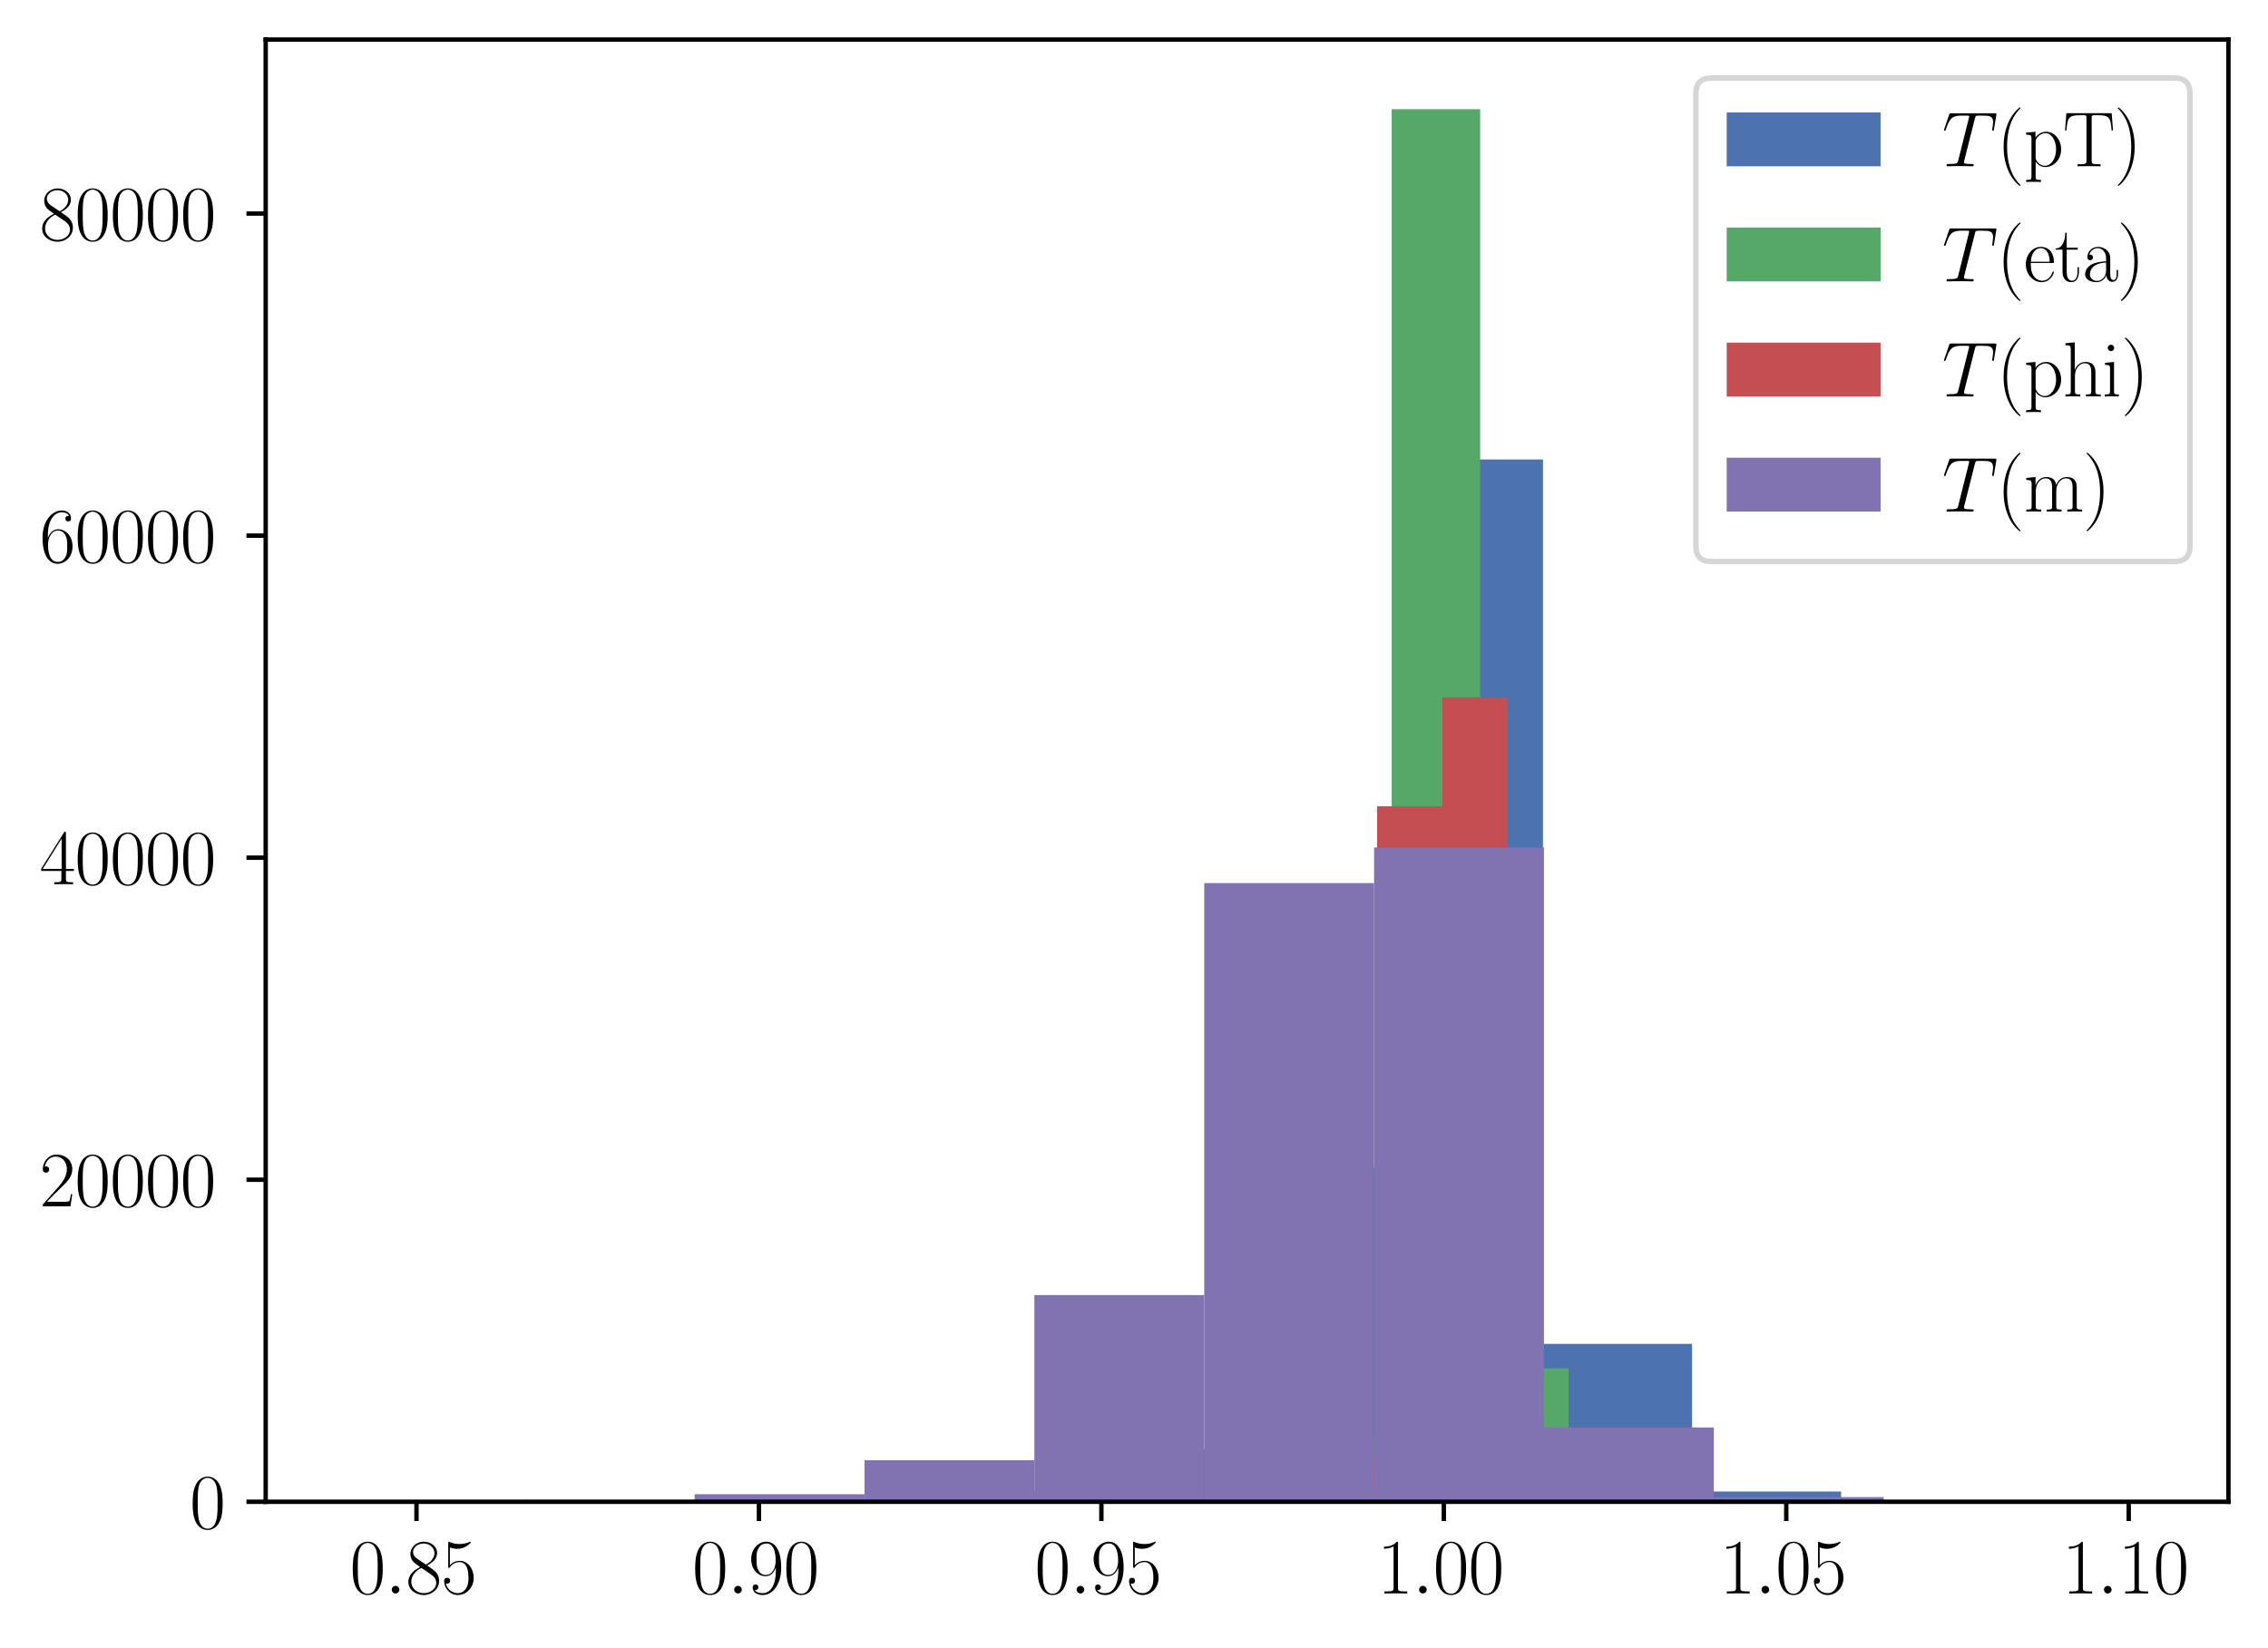 <?xml version="1.0" encoding="utf-8" standalone="no"?>
<!DOCTYPE svg PUBLIC "-//W3C//DTD SVG 1.1//EN"
  "http://www.w3.org/Graphics/SVG/1.1/DTD/svg11.dtd">
<svg xmlns:xlink="http://www.w3.org/1999/xlink" width="412.662pt" height="299.91pt" viewBox="0 0 412.662 299.91" xmlns="http://www.w3.org/2000/svg" version="1.1">
 <defs>
  <style type="text/css">*{stroke-linejoin: round; stroke-linecap: butt}</style>
 </defs>
 <g id="figure_1">
  <g id="patch_1">
   <path d="M 0 299.91 
L 412.662 299.91 
L 412.662 0 
L 0 0 
z
" style="fill: #ffffff"/>
  </g>
  <g id="axes_1">
   <g id="patch_2">
    <path d="M 48.342 273.312 
L 405.462 273.312 
L 405.462 7.2 
L 48.342 7.2 
z
" style="fill: #ffffff"/>
   </g>
   <g id="patch_3">
    <path d="M 118.025 273.312 
L 145.145 273.312 
L 145.145 273.242 
L 118.025 273.242 
z
" clip-path="url(#p6456cac038)" style="fill: #4c72b0"/>
   </g>
   <g id="patch_4">
    <path d="M 145.145 273.312 
L 172.266 273.312 
L 172.266 273.037 
L 145.145 273.037 
z
" clip-path="url(#p6456cac038)" style="fill: #4c72b0"/>
   </g>
   <g id="patch_5">
    <path d="M 172.266 273.312 
L 199.386 273.312 
L 199.386 271.416 
L 172.266 271.416 
z
" clip-path="url(#p6456cac038)" style="fill: #4c72b0"/>
   </g>
   <g id="patch_6">
    <path d="M 199.386 273.312 
L 226.507 273.312 
L 226.507 263.726 
L 199.386 263.726 
z
" clip-path="url(#p6456cac038)" style="fill: #4c72b0"/>
   </g>
   <g id="patch_7">
    <path d="M 226.507 273.312 
L 253.627 273.312 
L 253.627 212.494 
L 226.507 212.494 
z
" clip-path="url(#p6456cac038)" style="fill: #4c72b0"/>
   </g>
   <g id="patch_8">
    <path d="M 253.627 273.312 
L 280.748 273.312 
L 280.748 83.626 
L 253.627 83.626 
z
" clip-path="url(#p6456cac038)" style="fill: #4c72b0"/>
   </g>
   <g id="patch_9">
    <path d="M 280.748 273.312 
L 307.868 273.312 
L 307.868 244.575 
L 280.748 244.575 
z
" clip-path="url(#p6456cac038)" style="fill: #4c72b0"/>
   </g>
   <g id="patch_10">
    <path d="M 307.868 273.312 
L 334.989 273.312 
L 334.989 271.439 
L 307.868 271.439 
z
" clip-path="url(#p6456cac038)" style="fill: #4c72b0"/>
   </g>
   <g id="patch_11">
    <path d="M 334.989 273.312 
L 362.109 273.312 
L 362.109 273.212 
L 334.989 273.212 
z
" clip-path="url(#p6456cac038)" style="fill: #4c72b0"/>
   </g>
   <g id="patch_12">
    <path d="M 362.109 273.312 
L 389.23 273.312 
L 389.23 273.297 
L 362.109 273.297 
z
" clip-path="url(#p6456cac038)" style="fill: #4c72b0"/>
   </g>
   <g id="patch_13">
    <path d="M 188.834 273.312 
L 204.931 273.312 
L 204.931 273.291 
L 188.834 273.291 
z
" clip-path="url(#p6456cac038)" style="fill: #55a868"/>
   </g>
   <g id="patch_14">
    <path d="M 204.931 273.312 
L 221.027 273.312 
L 221.027 273.154 
L 204.931 273.154 
z
" clip-path="url(#p6456cac038)" style="fill: #55a868"/>
   </g>
   <g id="patch_15">
    <path d="M 221.027 273.312 
L 237.124 273.312 
L 237.124 272.386 
L 221.027 272.386 
z
" clip-path="url(#p6456cac038)" style="fill: #55a868"/>
   </g>
   <g id="patch_16">
    <path d="M 237.124 273.312 
L 253.221 273.312 
L 253.221 261.73 
L 237.124 261.73 
z
" clip-path="url(#p6456cac038)" style="fill: #55a868"/>
   </g>
   <g id="patch_17">
    <path d="M 253.221 273.312 
L 269.318 273.312 
L 269.318 19.872 
L 253.221 19.872 
z
" clip-path="url(#p6456cac038)" style="fill: #55a868"/>
   </g>
   <g id="patch_18">
    <path d="M 269.318 273.312 
L 285.415 273.312 
L 285.415 249.024 
L 269.318 249.024 
z
" clip-path="url(#p6456cac038)" style="fill: #55a868"/>
   </g>
   <g id="patch_19">
    <path d="M 285.415 273.312 
L 301.512 273.312 
L 301.512 271.135 
L 285.415 271.135 
z
" clip-path="url(#p6456cac038)" style="fill: #55a868"/>
   </g>
   <g id="patch_20">
    <path d="M 301.512 273.312 
L 317.609 273.312 
L 317.609 272.913 
L 301.512 272.913 
z
" clip-path="url(#p6456cac038)" style="fill: #55a868"/>
   </g>
   <g id="patch_21">
    <path d="M 317.609 273.312 
L 333.706 273.312 
L 333.706 273.262 
L 317.609 273.262 
z
" clip-path="url(#p6456cac038)" style="fill: #55a868"/>
   </g>
   <g id="patch_22">
    <path d="M 333.706 273.312 
L 349.803 273.312 
L 349.803 273.297 
L 333.706 273.297 
z
" clip-path="url(#p6456cac038)" style="fill: #55a868"/>
   </g>
   <g id="patch_23">
    <path d="M 203.065 273.312 
L 214.941 273.312 
L 214.941 273.212 
L 203.065 273.212 
z
" clip-path="url(#p6456cac038)" style="fill: #c44e52"/>
   </g>
   <g id="patch_24">
    <path d="M 214.941 273.312 
L 226.817 273.312 
L 226.817 272.998 
L 214.941 272.998 
z
" clip-path="url(#p6456cac038)" style="fill: #c44e52"/>
   </g>
   <g id="patch_25">
    <path d="M 226.817 273.312 
L 238.693 273.312 
L 238.693 271.897 
L 226.817 271.897 
z
" clip-path="url(#p6456cac038)" style="fill: #c44e52"/>
   </g>
   <g id="patch_26">
    <path d="M 238.693 273.312 
L 250.569 273.312 
L 250.569 265.537 
L 238.693 265.537 
z
" clip-path="url(#p6456cac038)" style="fill: #c44e52"/>
   </g>
   <g id="patch_27">
    <path d="M 250.569 273.312 
L 262.445 273.312 
L 262.445 146.733 
L 250.569 146.733 
z
" clip-path="url(#p6456cac038)" style="fill: #c44e52"/>
   </g>
   <g id="patch_28">
    <path d="M 262.445 273.312 
L 274.321 273.312 
L 274.321 126.91 
L 262.445 126.91 
z
" clip-path="url(#p6456cac038)" style="fill: #c44e52"/>
   </g>
   <g id="patch_29">
    <path d="M 274.321 273.312 
L 286.197 273.312 
L 286.197 264.843 
L 274.321 264.843 
z
" clip-path="url(#p6456cac038)" style="fill: #c44e52"/>
   </g>
   <g id="patch_30">
    <path d="M 286.197 273.312 
L 298.074 273.312 
L 298.074 271.785 
L 286.197 271.785 
z
" clip-path="url(#p6456cac038)" style="fill: #c44e52"/>
   </g>
   <g id="patch_31">
    <path d="M 298.074 273.312 
L 309.95 273.312 
L 309.95 272.896 
L 298.074 272.896 
z
" clip-path="url(#p6456cac038)" style="fill: #c44e52"/>
   </g>
   <g id="patch_32">
    <path d="M 309.95 273.312 
L 321.826 273.312 
L 321.826 273.253 
L 309.95 273.253 
z
" clip-path="url(#p6456cac038)" style="fill: #c44e52"/>
   </g>
   <g id="patch_33">
    <path d="M 64.575 273.312 
L 95.482 273.312 
L 95.482 273.256 
L 64.575 273.256 
z
" clip-path="url(#p6456cac038)" style="fill: #8172b2"/>
   </g>
   <g id="patch_34">
    <path d="M 95.482 273.312 
L 126.388 273.312 
L 126.388 272.993 
L 95.482 272.993 
z
" clip-path="url(#p6456cac038)" style="fill: #8172b2"/>
   </g>
   <g id="patch_35">
    <path d="M 126.388 273.312 
L 157.295 273.312 
L 157.295 271.943 
L 126.388 271.943 
z
" clip-path="url(#p6456cac038)" style="fill: #8172b2"/>
   </g>
   <g id="patch_36">
    <path d="M 157.295 273.312 
L 188.201 273.312 
L 188.201 265.754 
L 157.295 265.754 
z
" clip-path="url(#p6456cac038)" style="fill: #8172b2"/>
   </g>
   <g id="patch_37">
    <path d="M 188.201 273.312 
L 219.108 273.312 
L 219.108 235.69 
L 188.201 235.69 
z
" clip-path="url(#p6456cac038)" style="fill: #8172b2"/>
   </g>
   <g id="patch_38">
    <path d="M 219.108 273.312 
L 250.014 273.312 
L 250.014 160.717 
L 219.108 160.717 
z
" clip-path="url(#p6456cac038)" style="fill: #8172b2"/>
   </g>
   <g id="patch_39">
    <path d="M 250.014 273.312 
L 280.921 273.312 
L 280.921 154.232 
L 250.014 154.232 
z
" clip-path="url(#p6456cac038)" style="fill: #8172b2"/>
   </g>
   <g id="patch_40">
    <path d="M 280.921 273.312 
L 311.827 273.312 
L 311.827 259.79 
L 280.921 259.79 
z
" clip-path="url(#p6456cac038)" style="fill: #8172b2"/>
   </g>
   <g id="patch_41">
    <path d="M 311.827 273.312 
L 342.734 273.312 
L 342.734 272.456 
L 311.827 272.456 
z
" clip-path="url(#p6456cac038)" style="fill: #8172b2"/>
   </g>
   <g id="patch_42">
    <path d="M 342.734 273.312 
L 373.64 273.312 
L 373.64 273.233 
L 342.734 273.233 
z
" clip-path="url(#p6456cac038)" style="fill: #8172b2"/>
   </g>
   <g id="matplotlib.axis_1">
    <g id="xtick_1">
     <g id="line2d_1">
      <defs>
       <path id="mf01f31354d" d="M 0 0 
L 0 3.5 
" style="stroke: #000000; stroke-width: 0.8"/>
      </defs>
      <g>
       <use xlink:href="#mf01f31354d" x="75.78" y="273.312" style="stroke: #000000; stroke-width: 0.8"/>
      </g>
     </g>
     <g id="text_1">
      <!-- $\mathdefault{0.85}$ -->
      <g transform="translate(63.641 289.998)scale(0.14 -0.14)">
       <defs>
        <path id="CMR17-30" d="M 2688 2038 
C 2688 2430 2682 3099 2413 3613 
C 2176 4063 1798 4224 1466 4224 
C 1158 4224 768 4082 525 3620 
C 269 3137 243 2539 243 2038 
C 243 1671 250 1112 448 623 
C 723 -39 1216 -128 1466 -128 
C 1760 -128 2208 -7 2470 604 
C 2662 1048 2688 1568 2688 2038 
z
M 1466 -26 
C 1056 -26 813 328 723 816 
C 653 1196 653 1749 653 2109 
C 653 2604 653 3015 736 3407 
C 858 3954 1216 4121 1466 4121 
C 1728 4121 2067 3947 2189 3420 
C 2272 3054 2278 2623 2278 2109 
C 2278 1691 2278 1176 2202 797 
C 2067 96 1690 -26 1466 -26 
z
" transform="scale(0.016)"/>
        <path id="CMMI12-3a" d="M 1178 307 
C 1178 492 1024 620 870 620 
C 685 620 557 467 557 313 
C 557 128 710 0 864 0 
C 1050 0 1178 153 1178 307 
z
" transform="scale(0.016)"/>
        <path id="CMR17-38" d="M 1741 2289 
C 2144 2494 2554 2803 2554 3298 
C 2554 3884 1990 4224 1472 4224 
C 890 4224 378 3800 378 3215 
C 378 3054 416 2777 666 2533 
C 730 2469 998 2276 1171 2154 
C 883 2006 211 1652 211 945 
C 211 282 838 -128 1459 -128 
C 2144 -128 2720 366 2720 1022 
C 2720 1607 2330 1877 2074 2051 
L 1741 2289 
z
M 902 2855 
C 851 2887 595 3086 595 3388 
C 595 3781 998 4076 1459 4076 
C 1965 4076 2336 3716 2336 3298 
C 2336 2700 1670 2359 1638 2359 
C 1632 2359 1626 2359 1574 2398 
L 902 2855 
z
M 2080 1536 
C 2176 1466 2483 1253 2483 861 
C 2483 385 2010 25 1472 25 
C 890 25 448 443 448 951 
C 448 1459 838 1884 1280 2083 
L 2080 1536 
z
" transform="scale(0.016)"/>
        <path id="CMR17-35" d="M 730 3750 
C 794 3724 1056 3641 1325 3641 
C 1920 3641 2246 3961 2432 4140 
C 2432 4191 2432 4224 2394 4224 
C 2387 4224 2374 4224 2323 4198 
C 2099 4102 1837 4032 1517 4032 
C 1325 4032 1037 4055 723 4191 
C 653 4224 640 4224 634 4224 
C 602 4224 595 4217 595 4090 
L 595 2231 
C 595 2113 595 2080 659 2080 
C 691 2080 704 2093 736 2139 
C 941 2435 1222 2560 1542 2560 
C 1766 2560 2246 2415 2246 1293 
C 2246 1087 2246 716 2054 422 
C 1894 159 1645 25 1370 25 
C 947 25 518 319 403 812 
C 429 806 480 793 506 793 
C 589 793 749 838 749 1036 
C 749 1209 627 1280 506 1280 
C 358 1280 262 1190 262 1011 
C 262 454 704 -128 1382 -128 
C 2042 -128 2669 441 2669 1267 
C 2669 2054 2170 2662 1549 2662 
C 1222 2662 947 2540 730 2304 
L 730 3750 
z
" transform="scale(0.016)"/>
       </defs>
       <use xlink:href="#CMR17-30" transform="scale(0.996)"/>
       <use xlink:href="#CMMI12-3a" transform="translate(45.69 0)scale(0.996)"/>
       <use xlink:href="#CMR17-38" transform="translate(72.788 0)scale(0.996)"/>
       <use xlink:href="#CMR17-35" transform="translate(118.478 0)scale(0.996)"/>
      </g>
     </g>
    </g>
    <g id="xtick_2">
     <g id="line2d_2">
      <g>
       <use xlink:href="#mf01f31354d" x="138.088" y="273.312" style="stroke: #000000; stroke-width: 0.8"/>
      </g>
     </g>
     <g id="text_2">
      <!-- $\mathdefault{0.90}$ -->
      <g transform="translate(125.948 289.998)scale(0.14 -0.14)">
       <defs>
        <path id="CMR17-39" d="M 2253 1871 
C 2253 448 1670 25 1190 25 
C 1043 25 685 43 538 281 
C 704 256 826 345 826 505 
C 826 678 685 736 595 736 
C 538 736 365 710 365 492 
C 365 68 742 -128 1203 -128 
C 1939 -128 2688 665 2688 2090 
C 2688 3857 1971 4224 1485 4224 
C 851 4224 243 3664 243 2800 
C 243 2000 762 1408 1414 1408 
C 1952 1408 2189 1910 2253 2122 
L 2253 1871 
z
M 1427 1510 
C 1254 1510 1011 1542 813 1929 
C 678 2181 678 2477 678 2793 
C 678 3174 678 3438 858 3722 
C 947 3857 1114 4076 1485 4076 
C 2240 4076 2240 2909 2240 2651 
C 2240 2193 2035 1510 1427 1510 
z
" transform="scale(0.016)"/>
       </defs>
       <use xlink:href="#CMR17-30" transform="scale(0.996)"/>
       <use xlink:href="#CMMI12-3a" transform="translate(45.69 0)scale(0.996)"/>
       <use xlink:href="#CMR17-39" transform="translate(72.788 0)scale(0.996)"/>
       <use xlink:href="#CMR17-30" transform="translate(118.478 0)scale(0.996)"/>
      </g>
     </g>
    </g>
    <g id="xtick_3">
     <g id="line2d_3">
      <g>
       <use xlink:href="#mf01f31354d" x="200.396" y="273.312" style="stroke: #000000; stroke-width: 0.8"/>
      </g>
     </g>
     <g id="text_3">
      <!-- $\mathdefault{0.95}$ -->
      <g transform="translate(188.256 289.998)scale(0.14 -0.14)">
       <use xlink:href="#CMR17-30" transform="scale(0.996)"/>
       <use xlink:href="#CMMI12-3a" transform="translate(45.69 0)scale(0.996)"/>
       <use xlink:href="#CMR17-39" transform="translate(72.788 0)scale(0.996)"/>
       <use xlink:href="#CMR17-35" transform="translate(118.478 0)scale(0.996)"/>
      </g>
     </g>
    </g>
    <g id="xtick_4">
     <g id="line2d_4">
      <g>
       <use xlink:href="#mf01f31354d" x="262.704" y="273.312" style="stroke: #000000; stroke-width: 0.8"/>
      </g>
     </g>
     <g id="text_4">
      <!-- $\mathdefault{1.00}$ -->
      <g transform="translate(250.564 289.998)scale(0.14 -0.14)">
       <defs>
        <path id="CMR17-31" d="M 1702 4083 
C 1702 4217 1696 4224 1606 4224 
C 1357 3927 979 3833 621 3820 
C 602 3820 570 3820 563 3808 
C 557 3795 557 3782 557 3648 
C 755 3648 1088 3686 1344 3839 
L 1344 467 
C 1344 243 1331 166 781 166 
L 589 166 
L 589 0 
C 896 6 1216 12 1523 12 
C 1830 12 2150 6 2458 0 
L 2458 166 
L 2266 166 
C 1715 166 1702 236 1702 467 
L 1702 4083 
z
" transform="scale(0.016)"/>
       </defs>
       <use xlink:href="#CMR17-31" transform="scale(0.996)"/>
       <use xlink:href="#CMMI12-3a" transform="translate(45.69 0)scale(0.996)"/>
       <use xlink:href="#CMR17-30" transform="translate(72.788 0)scale(0.996)"/>
       <use xlink:href="#CMR17-30" transform="translate(118.478 0)scale(0.996)"/>
      </g>
     </g>
    </g>
    <g id="xtick_5">
     <g id="line2d_5">
      <g>
       <use xlink:href="#mf01f31354d" x="325.011" y="273.312" style="stroke: #000000; stroke-width: 0.8"/>
      </g>
     </g>
     <g id="text_5">
      <!-- $\mathdefault{1.05}$ -->
      <g transform="translate(312.872 289.998)scale(0.14 -0.14)">
       <use xlink:href="#CMR17-31" transform="scale(0.996)"/>
       <use xlink:href="#CMMI12-3a" transform="translate(45.69 0)scale(0.996)"/>
       <use xlink:href="#CMR17-30" transform="translate(72.788 0)scale(0.996)"/>
       <use xlink:href="#CMR17-35" transform="translate(118.478 0)scale(0.996)"/>
      </g>
     </g>
    </g>
    <g id="xtick_6">
     <g id="line2d_6">
      <g>
       <use xlink:href="#mf01f31354d" x="387.319" y="273.312" style="stroke: #000000; stroke-width: 0.8"/>
      </g>
     </g>
     <g id="text_6">
      <!-- $\mathdefault{1.10}$ -->
      <g transform="translate(375.18 289.998)scale(0.14 -0.14)">
       <use xlink:href="#CMR17-31" transform="scale(0.996)"/>
       <use xlink:href="#CMMI12-3a" transform="translate(45.69 0)scale(0.996)"/>
       <use xlink:href="#CMR17-31" transform="translate(72.788 0)scale(0.996)"/>
       <use xlink:href="#CMR17-30" transform="translate(118.478 0)scale(0.996)"/>
      </g>
     </g>
    </g>
   </g>
   <g id="matplotlib.axis_2">
    <g id="ytick_1">
     <g id="line2d_7">
      <defs>
       <path id="m2a6edec753" d="M 0 0 
L -3.5 0 
" style="stroke: #000000; stroke-width: 0.8"/>
      </defs>
      <g>
       <use xlink:href="#m2a6edec753" x="48.342" y="273.312" style="stroke: #000000; stroke-width: 0.8"/>
      </g>
     </g>
     <g id="text_7">
      <!-- $\mathdefault{0}$ -->
      <g transform="translate(34.514 278.155)scale(0.14 -0.14)">
       <use xlink:href="#CMR17-30" transform="scale(0.996)"/>
      </g>
     </g>
    </g>
    <g id="ytick_2">
     <g id="line2d_8">
      <g>
       <use xlink:href="#m2a6edec753" x="48.342" y="214.701" style="stroke: #000000; stroke-width: 0.8"/>
      </g>
     </g>
     <g id="text_8">
      <!-- $\mathdefault{20000}$ -->
      <g transform="translate(7.2 219.544)scale(0.14 -0.14)">
       <defs>
        <path id="CMR17-32" d="M 2669 990 
L 2554 990 
C 2490 537 2438 460 2413 422 
C 2381 371 1920 371 1830 371 
L 602 371 
C 832 620 1280 1073 1824 1596 
C 2214 1966 2669 2400 2669 3033 
C 2669 3788 2067 4224 1395 4224 
C 691 4224 262 3603 262 3027 
C 262 2777 448 2745 525 2745 
C 589 2745 781 2783 781 3007 
C 781 3206 614 3264 525 3264 
C 486 3264 448 3257 422 3244 
C 544 3788 915 4057 1306 4057 
C 1862 4057 2227 3616 2227 3033 
C 2227 2477 1901 1998 1536 1583 
L 262 147 
L 262 0 
L 2515 0 
L 2669 990 
z
" transform="scale(0.016)"/>
       </defs>
       <use xlink:href="#CMR17-32" transform="scale(0.996)"/>
       <use xlink:href="#CMR17-30" transform="translate(45.69 0)scale(0.996)"/>
       <use xlink:href="#CMR17-30" transform="translate(91.381 0)scale(0.996)"/>
       <use xlink:href="#CMR17-30" transform="translate(137.071 0)scale(0.996)"/>
       <use xlink:href="#CMR17-30" transform="translate(182.762 0)scale(0.996)"/>
      </g>
     </g>
    </g>
    <g id="ytick_3">
     <g id="line2d_9">
      <g>
       <use xlink:href="#m2a6edec753" x="48.342" y="156.09" style="stroke: #000000; stroke-width: 0.8"/>
      </g>
     </g>
     <g id="text_9">
      <!-- $\mathdefault{40000}$ -->
      <g transform="translate(7.2 160.933)scale(0.14 -0.14)">
       <defs>
        <path id="CMR17-34" d="M 2150 4147 
C 2150 4281 2144 4288 2029 4288 
L 128 1254 
L 128 1088 
L 1779 1088 
L 1779 460 
C 1779 230 1766 166 1318 166 
L 1197 166 
L 1197 0 
C 1402 12 1747 12 1965 12 
C 2182 12 2528 12 2733 0 
L 2733 166 
L 2611 166 
C 2163 166 2150 230 2150 460 
L 2150 1088 
L 2803 1088 
L 2803 1254 
L 2150 1254 
L 2150 4147 
z
M 1798 3723 
L 1798 1254 
L 256 1254 
L 1798 3723 
z
" transform="scale(0.016)"/>
       </defs>
       <use xlink:href="#CMR17-34" transform="scale(0.996)"/>
       <use xlink:href="#CMR17-30" transform="translate(45.69 0)scale(0.996)"/>
       <use xlink:href="#CMR17-30" transform="translate(91.381 0)scale(0.996)"/>
       <use xlink:href="#CMR17-30" transform="translate(137.071 0)scale(0.996)"/>
       <use xlink:href="#CMR17-30" transform="translate(182.762 0)scale(0.996)"/>
      </g>
     </g>
    </g>
    <g id="ytick_4">
     <g id="line2d_10">
      <g>
       <use xlink:href="#m2a6edec753" x="48.342" y="97.479" style="stroke: #000000; stroke-width: 0.8"/>
      </g>
     </g>
     <g id="text_10">
      <!-- $\mathdefault{60000}$ -->
      <g transform="translate(7.2 102.322)scale(0.14 -0.14)">
       <defs>
        <path id="CMR17-36" d="M 678 2198 
C 678 3712 1395 4076 1811 4076 
C 1946 4076 2272 4049 2400 3782 
C 2298 3782 2106 3782 2106 3558 
C 2106 3385 2246 3328 2336 3328 
C 2394 3328 2566 3353 2566 3571 
C 2566 3987 2246 4224 1805 4224 
C 1043 4224 243 3411 243 2011 
C 243 257 966 -128 1478 -128 
C 2099 -128 2688 431 2688 1295 
C 2688 2101 2170 2688 1517 2688 
C 1126 2688 838 2430 678 1979 
L 678 2198 
z
M 1478 25 
C 691 25 691 1212 691 1450 
C 691 1914 909 2585 1504 2585 
C 1613 2585 1926 2585 2138 2140 
C 2253 1889 2253 1624 2253 1302 
C 2253 954 2253 696 2118 438 
C 1978 173 1773 25 1478 25 
z
" transform="scale(0.016)"/>
       </defs>
       <use xlink:href="#CMR17-36" transform="scale(0.996)"/>
       <use xlink:href="#CMR17-30" transform="translate(45.69 0)scale(0.996)"/>
       <use xlink:href="#CMR17-30" transform="translate(91.381 0)scale(0.996)"/>
       <use xlink:href="#CMR17-30" transform="translate(137.071 0)scale(0.996)"/>
       <use xlink:href="#CMR17-30" transform="translate(182.762 0)scale(0.996)"/>
      </g>
     </g>
    </g>
    <g id="ytick_5">
     <g id="line2d_11">
      <g>
       <use xlink:href="#m2a6edec753" x="48.342" y="38.868" style="stroke: #000000; stroke-width: 0.8"/>
      </g>
     </g>
     <g id="text_11">
      <!-- $\mathdefault{80000}$ -->
      <g transform="translate(7.2 43.711)scale(0.14 -0.14)">
       <use xlink:href="#CMR17-38" transform="scale(0.996)"/>
       <use xlink:href="#CMR17-30" transform="translate(45.69 0)scale(0.996)"/>
       <use xlink:href="#CMR17-30" transform="translate(91.381 0)scale(0.996)"/>
       <use xlink:href="#CMR17-30" transform="translate(137.071 0)scale(0.996)"/>
       <use xlink:href="#CMR17-30" transform="translate(182.762 0)scale(0.996)"/>
      </g>
     </g>
    </g>
   </g>
   <g id="patch_43">
    <path d="M 48.342 273.312 
L 48.342 7.2 
" style="fill: none; stroke: #000000; stroke-width: 0.8; stroke-linejoin: miter; stroke-linecap: square"/>
   </g>
   <g id="patch_44">
    <path d="M 405.462 273.312 
L 405.462 7.2 
" style="fill: none; stroke: #000000; stroke-width: 0.8; stroke-linejoin: miter; stroke-linecap: square"/>
   </g>
   <g id="patch_45">
    <path d="M 48.342 273.312 
L 405.462 273.312 
" style="fill: none; stroke: #000000; stroke-width: 0.8; stroke-linejoin: miter; stroke-linecap: square"/>
   </g>
   <g id="patch_46">
    <path d="M 48.342 7.2 
L 405.462 7.2 
" style="fill: none; stroke: #000000; stroke-width: 0.8; stroke-linejoin: miter; stroke-linecap: square"/>
   </g>
   <g id="legend_1">
    <g id="patch_47">
     <path d="M 311.371 102.191 
L 395.662 102.191 
Q 398.462 102.191 398.462 99.391 
L 398.462 17 
Q 398.462 14.2 395.662 14.2 
L 311.371 14.2 
Q 308.571 14.2 308.571 17 
L 308.571 99.391 
Q 308.571 102.191 311.371 102.191 
z
" style="fill: #ffffff; opacity: 0.8; stroke: #cccccc; stroke-linejoin: miter"/>
    </g>
    <g id="patch_48">
     <path d="M 314.171 30.261 
L 342.171 30.261 
L 342.171 20.461 
L 314.171 20.461 
z
" style="fill: #4c72b0"/>
    </g>
    <g id="text_12">
     <!-- $T($pT$)$ -->
     <g transform="translate(353.371 30.261)scale(0.14 -0.14)">
      <defs>
       <path id="CMMI12-54" d="M 2669 3886 
C 2707 4038 2720 4096 2816 4121 
C 2867 4134 3078 4134 3213 4134 
C 3853 4134 4154 4109 4154 3612 
C 4154 3516 4128 3274 4090 3038 
L 4083 2962 
C 4083 2937 4109 2898 4147 2898 
C 4211 2898 4211 2930 4230 3032 
L 4416 4159 
C 4429 4217 4429 4230 4429 4249 
C 4429 4319 4390 4319 4262 4319 
L 762 4319 
C 614 4319 608 4313 570 4198 
L 179 3051 
C 173 3038 154 2968 154 2962 
C 154 2930 179 2898 218 2898 
C 269 2898 282 2924 307 3007 
C 576 3777 710 4134 1562 4134 
L 1990 4134 
C 2144 4134 2208 4134 2208 4064 
C 2208 4045 2208 4032 2176 3917 
L 1318 497 
C 1254 249 1242 185 563 185 
C 403 185 358 185 358 64 
C 358 0 429 0 461 0 
C 621 0 787 12 947 12 
L 1946 12 
C 2106 12 2278 0 2438 0 
C 2509 0 2573 0 2573 121 
C 2573 185 2528 185 2362 185 
C 1786 185 1786 242 1786 338 
C 1786 344 1786 389 1811 491 
L 2669 3886 
z
" transform="scale(0.016)"/>
       <path id="CMR17-28" d="M 1958 -1562 
C 1958 -1556 1958 -1543 1939 -1524 
C 1645 -1223 858 -403 858 1596 
C 858 3595 1632 4408 1946 4729 
C 1946 4735 1958 4748 1958 4767 
C 1958 4787 1939 4800 1914 4800 
C 1843 4800 1299 4325 986 3620 
C 666 2909 576 2218 576 1603 
C 576 1141 621 360 1005 -467 
C 1312 -1133 1837 -1600 1914 -1600 
C 1946 -1600 1958 -1588 1958 -1562 
z
" transform="scale(0.016)"/>
       <path id="CMR17-70" d="M 1408 -1114 
C 998 -1114 973 -1088 973 -834 
L 973 380 
C 1158 109 1427 -64 1766 -64 
C 2406 -64 3053 503 3053 1382 
C 3053 2196 2496 2816 1837 2816 
C 1453 2816 1139 2603 960 2345 
L 960 2816 
L 198 2745 
L 198 2577 
C 576 2577 634 2539 634 2228 
L 634 -834 
C 634 -1081 608 -1114 198 -1114 
L 198 -1280 
C 352 -1268 634 -1268 800 -1268 
C 966 -1268 1254 -1268 1408 -1280 
L 1408 -1114 
z
M 973 2015 
C 973 2106 973 2241 1222 2481 
C 1254 2506 1472 2700 1792 2700 
C 2259 2700 2643 2112 2643 1376 
C 2643 639 2234 38 1728 38 
C 1498 38 1248 148 1056 451 
C 973 594 973 632 973 736 
L 973 2015 
z
" transform="scale(0.016)"/>
       <path id="CMR17-54" d="M 3981 4332 
L 288 4332 
L 179 2924 
L 294 2924 
C 378 3981 467 4166 1453 4166 
C 1568 4166 1754 4166 1805 4159 
C 1926 4140 1926 4064 1926 3917 
L 1926 465 
C 1926 236 1907 166 1376 166 
L 1197 166 
L 1197 0 
C 1504 6 1824 12 2138 12 
C 2451 12 2771 6 3078 0 
L 3078 166 
L 2899 166 
C 2368 166 2349 236 2349 465 
L 2349 3917 
C 2349 4057 2349 4134 2464 4159 
C 2515 4166 2701 4166 2816 4166 
C 3795 4166 3891 3981 3974 2924 
L 4090 2924 
L 3981 4332 
z
" transform="scale(0.016)"/>
       <path id="CMR17-29" d="M 1683 1596 
C 1683 2057 1638 2839 1254 3665 
C 947 4332 422 4800 346 4800 
C 326 4800 301 4793 301 4761 
C 301 4748 307 4742 314 4729 
C 621 4408 1402 3595 1402 1603 
C 1402 -396 627 -1210 314 -1530 
C 307 -1543 301 -1549 301 -1562 
C 301 -1594 326 -1600 346 -1600 
C 416 -1600 960 -1127 1274 -422 
C 1594 289 1683 981 1683 1596 
z
" transform="scale(0.016)"/>
      </defs>
      <use xlink:href="#CMMI12-54" transform="scale(0.996)"/>
      <use xlink:href="#CMR17-28" transform="translate(70.724 0)scale(0.996)"/>
      <use xlink:href="#CMR17-70" transform="translate(106.004 0)scale(0.996)"/>
      <use xlink:href="#CMR17-54" transform="translate(156.9 0)scale(0.996)"/>
      <use xlink:href="#CMR17-29" transform="translate(223.41 0)scale(0.996)"/>
     </g>
    </g>
    <g id="patch_49">
     <path d="M 314.171 51.208 
L 342.171 51.208 
L 342.171 41.408 
L 314.171 41.408 
z
" style="fill: #55a868"/>
    </g>
    <g id="text_13">
     <!-- $T($eta$)$ -->
     <g transform="translate(353.371 51.208)scale(0.14 -0.14)">
      <defs>
       <path id="CMR17-65" d="M 2438 1503 
C 2464 1529 2464 1542 2464 1606 
C 2464 2251 2118 2816 1389 2816 
C 710 2816 173 2175 173 1394 
C 173 554 781 -64 1459 -64 
C 2176 -64 2458 619 2458 755 
C 2458 800 2419 800 2406 800 
C 2362 800 2355 787 2330 709 
C 2189 270 1837 51 1504 51 
C 1229 51 954 206 781 490 
C 582 819 582 1200 582 1503 
L 2438 1503 
z
M 589 1600 
C 634 2511 1126 2713 1382 2713 
C 1818 2713 2112 2308 2118 1600 
L 589 1600 
z
" transform="scale(0.016)"/>
       <path id="CMR17-74" d="M 966 2585 
L 1862 2585 
L 1862 2752 
L 966 2752 
L 966 3968 
L 851 3968 
C 838 3292 614 2700 70 2687 
L 70 2585 
L 627 2585 
L 627 778 
C 627 655 627 -64 1370 -64 
C 1747 -64 1965 308 1965 784 
L 1965 1151 
L 1850 1151 
L 1850 790 
C 1850 347 1677 51 1408 51 
C 1222 51 966 179 966 765 
L 966 2585 
z
" transform="scale(0.016)"/>
       <path id="CMR17-61" d="M 2304 1656 
C 2304 2048 2304 2275 2035 2534 
C 1798 2751 1523 2816 1306 2816 
C 800 2816 435 2408 435 1977 
C 435 1740 627 1728 666 1728 
C 749 1728 896 1779 896 1958 
C 896 2118 774 2188 666 2188 
C 640 2188 608 2182 589 2176 
C 723 2594 1069 2713 1293 2713 
C 1613 2713 1965 2421 1965 1875 
L 1965 1632 
C 1587 1619 1133 1568 774 1373 
C 371 1147 256 822 256 576 
C 256 77 832 -64 1171 -64 
C 1523 -64 1850 135 1990 505 
C 2003 219 2182 -39 2464 -39 
C 2598 -39 2938 51 2938 563 
L 2938 926 
L 2822 926 
L 2822 557 
C 2822 161 2650 109 2566 109 
C 2304 109 2304 446 2304 732 
L 2304 1656 
z
M 1965 887 
C 1965 323 1568 38 1216 38 
C 896 38 646 278 646 576 
C 646 771 730 1114 1101 1322 
C 1408 1497 1760 1523 1965 1536 
L 1965 887 
z
" transform="scale(0.016)"/>
      </defs>
      <use xlink:href="#CMMI12-54" transform="scale(0.996)"/>
      <use xlink:href="#CMR17-28" transform="translate(70.724 0)scale(0.996)"/>
      <use xlink:href="#CMR17-65" transform="translate(106.004 0)scale(0.996)"/>
      <use xlink:href="#CMR17-74" transform="translate(146.49 0)scale(0.996)"/>
      <use xlink:href="#CMR17-61" transform="translate(181.771 0)scale(0.996)"/>
      <use xlink:href="#CMR17-29" transform="translate(227.461 0)scale(0.996)"/>
     </g>
    </g>
    <g id="patch_50">
     <path d="M 314.171 72.156 
L 342.171 72.156 
L 342.171 62.356 
L 314.171 62.356 
z
" style="fill: #c44e52"/>
    </g>
    <g id="text_14">
     <!-- $T($phi$)$ -->
     <g transform="translate(353.371 72.156)scale(0.14 -0.14)">
      <defs>
       <path id="CMR17-68" d="M 2656 1954 
C 2656 2282 2592 2816 1837 2816 
C 1312 2816 1056 2392 979 2179 
L 973 2179 
L 973 4416 
L 211 4345 
L 211 4179 
C 589 4179 646 4141 646 3843 
L 646 443 
C 646 198 621 166 211 166 
L 211 0 
C 365 12 646 12 813 12 
C 979 12 1267 12 1421 0 
L 1421 166 
C 1011 166 986 192 986 443 
L 986 1678 
C 986 2269 1344 2713 1792 2713 
C 2266 2713 2317 2289 2317 1980 
L 2317 443 
C 2317 198 2291 166 1882 166 
L 1882 0 
C 2035 12 2317 12 2483 12 
C 2650 12 2938 12 3091 0 
L 3091 166 
C 2682 166 2656 192 2656 443 
L 2656 1954 
z
" transform="scale(0.016)"/>
       <path id="CMR17-69" d="M 992 3961 
C 992 4102 877 4224 730 4224 
C 589 4224 467 4108 467 3961 
C 467 3820 582 3699 730 3699 
C 870 3699 992 3814 992 3961 
z
M 243 2745 
L 243 2579 
C 602 2579 653 2540 653 2231 
L 653 443 
C 653 198 627 166 218 166 
L 218 0 
C 371 12 646 12 806 12 
C 960 12 1222 12 1370 0 
L 1370 166 
C 992 166 979 205 979 436 
L 979 2816 
L 243 2745 
z
" transform="scale(0.016)"/>
      </defs>
      <use xlink:href="#CMMI12-54" transform="scale(0.996)"/>
      <use xlink:href="#CMR17-28" transform="translate(70.724 0)scale(0.996)"/>
      <use xlink:href="#CMR17-70" transform="translate(106.004 0)scale(0.996)"/>
      <use xlink:href="#CMR17-68" transform="translate(156.9 0)scale(0.996)"/>
      <use xlink:href="#CMR17-69" transform="translate(207.795 0)scale(0.996)"/>
      <use xlink:href="#CMR17-29" transform="translate(232.666 0)scale(0.996)"/>
     </g>
    </g>
    <g id="patch_51">
     <path d="M 314.171 93.104 
L 342.171 93.104 
L 342.171 83.304 
L 314.171 83.304 
z
" style="fill: #8172b2"/>
    </g>
    <g id="text_15">
     <!-- $T($m$)$ -->
     <g transform="translate(353.371 93.104)scale(0.14 -0.14)">
      <defs>
       <path id="CMR17-6d" d="M 4326 1954 
C 4326 2276 4269 2816 3507 2816 
C 3072 2816 2771 2520 2656 2173 
L 2650 2173 
C 2573 2700 2195 2816 1837 2816 
C 1331 2816 1069 2424 973 2166 
L 966 2166 
L 966 2816 
L 211 2745 
L 211 2578 
C 589 2578 646 2540 646 2231 
L 646 443 
C 646 198 621 166 211 166 
L 211 0 
C 365 12 646 12 813 12 
C 979 12 1267 12 1421 0 
L 1421 166 
C 1011 166 986 192 986 443 
L 986 1678 
C 986 2269 1344 2713 1792 2713 
C 2266 2713 2317 2289 2317 1980 
L 2317 443 
C 2317 198 2291 166 1882 166 
L 1882 0 
C 2035 12 2317 12 2483 12 
C 2650 12 2938 12 3091 0 
L 3091 166 
C 2682 166 2656 192 2656 443 
L 2656 1678 
C 2656 2269 3014 2713 3462 2713 
C 3936 2713 3987 2289 3987 1980 
L 3987 443 
C 3987 198 3962 166 3552 166 
L 3552 0 
C 3706 12 3987 12 4154 12 
C 4320 12 4608 12 4762 0 
L 4762 166 
C 4352 166 4326 192 4326 443 
L 4326 1954 
z
" transform="scale(0.016)"/>
      </defs>
      <use xlink:href="#CMMI12-54" transform="scale(0.996)"/>
      <use xlink:href="#CMR17-28" transform="translate(70.724 0)scale(0.996)"/>
      <use xlink:href="#CMR17-6d" transform="translate(106.004 0)scale(0.996)"/>
      <use xlink:href="#CMR17-29" transform="translate(182.924 0)scale(0.996)"/>
     </g>
    </g>
   </g>
  </g>
 </g>
 <defs>
  <clipPath id="p6456cac038">
   <rect x="48.342" y="7.2" width="357.12" height="266.112"/>
  </clipPath>
 </defs>
</svg>
